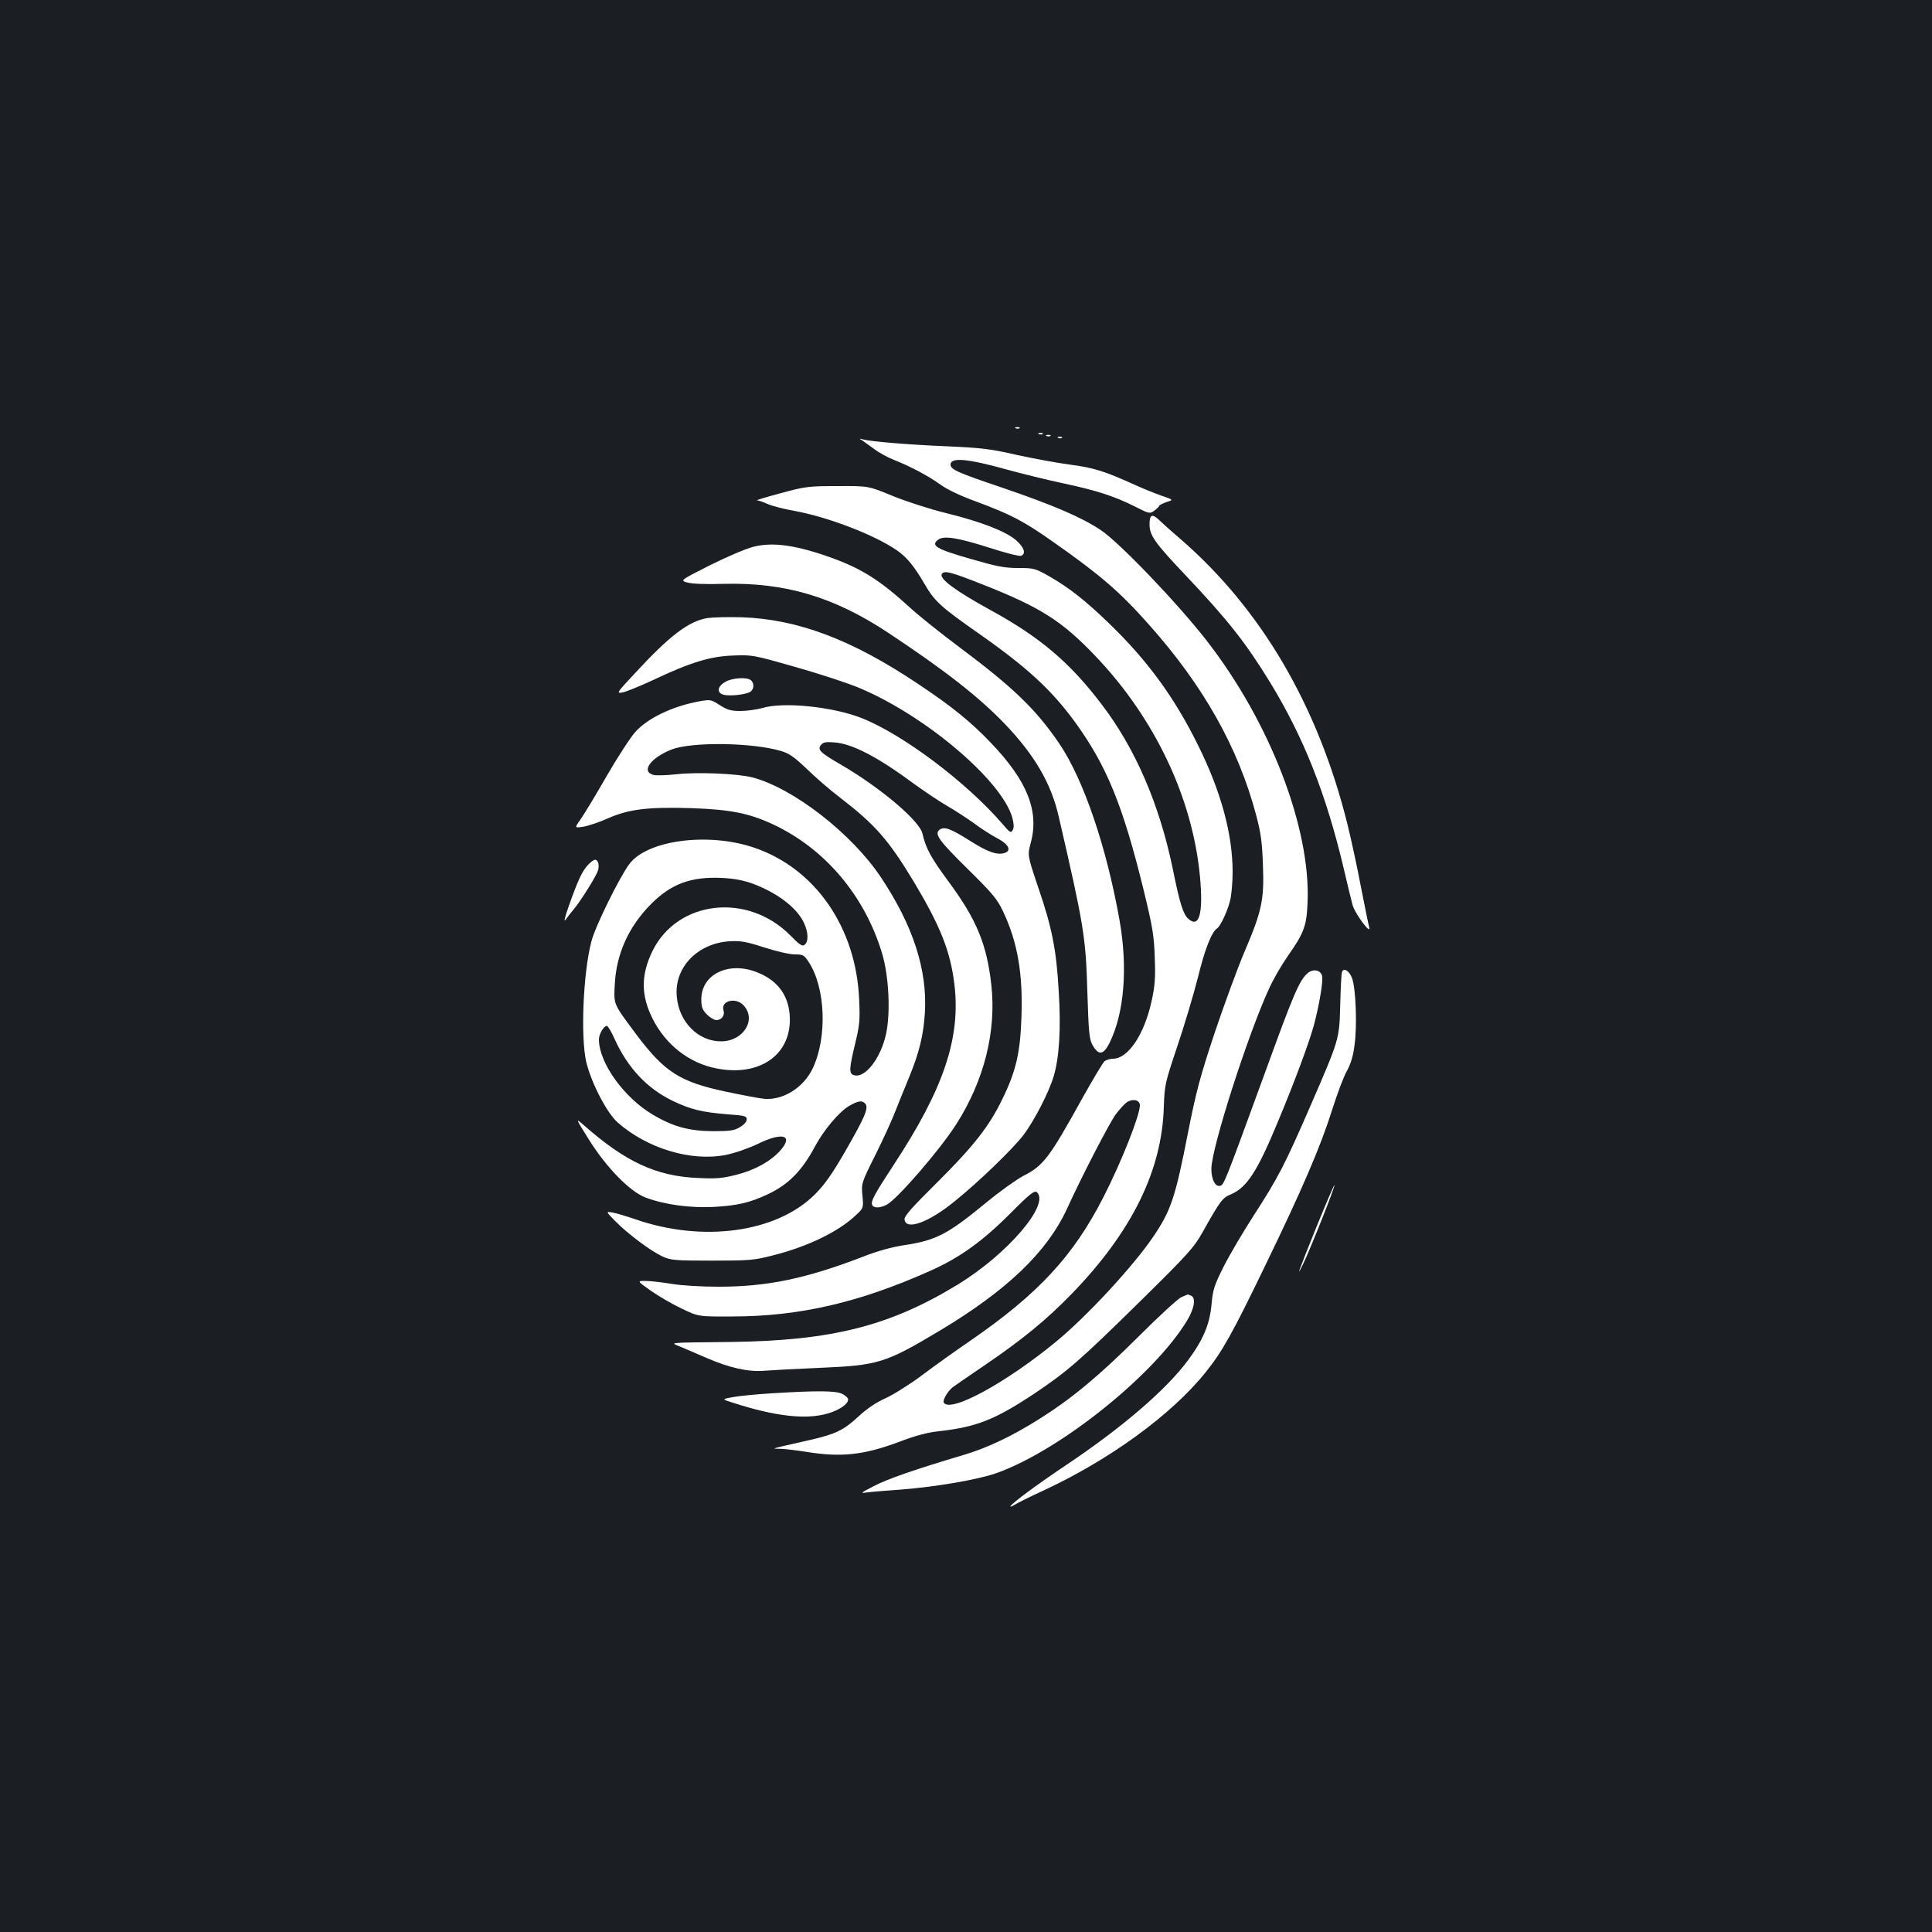 <?xml version="1.0" standalone="no"?>
<!DOCTYPE svg PUBLIC "-//W3C//DTD SVG 20010904//EN"
 "http://www.w3.org/TR/2001/REC-SVG-20010904/DTD/svg10.dtd">
<svg version="1.0" xmlns="http://www.w3.org/2000/svg"
 width="1000pt" height="1000pt" viewBox="0 0 1000 1000"
 preserveAspectRatio="xMidYMid meet">
<rect width="100%" height="100%" fill="#1b1f23"/>
<g transform="translate(0,1000) scale(0.1,-0.1)"
fill="#ffffff" stroke="none">
<path d="M5258 7783 c7 -3 16 -2 19 1 4 3 -2 6 -13 5 -11 0 -14 -3 -6 -6z"/>
<path d="M5378 7753 c7 -3 16 -2 19 1 4 3 -2 6 -13 5 -11 0 -14 -3 -6 -6z"/>
<path d="M5418 7743 c7 -3 16 -2 19 1 4 3 -2 6 -13 5 -11 0 -14 -3 -6 -6z"/>
<path d="M5478 7733 c7 -3 16 -2 19 1 4 3 -2 6 -13 5 -11 0 -14 -3 -6 -6z"/>
<path d="M4465 7719 c10 -7 38 -27 61 -44 22 -17 67 -42 100 -55 87 -34 182
-85 244 -130 33 -24 105 -58 180 -85 183 -68 249 -102 410 -216 236 -166 338
-254 486 -421 283 -317 464 -639 556 -988 25 -94 31 -142 35 -260 7 -178 -6
-237 -97 -450 -34 -80 -102 -265 -152 -413 -76 -229 -96 -303 -139 -520 -66
-337 -88 -403 -181 -540 -103 -151 -338 -406 -500 -540 -260 -214 -549 -372
-583 -317 -7 12 19 57 44 78 9 7 81 57 161 111 203 138 326 239 460 377 309
320 465 636 474 967 4 112 6 121 69 309 36 106 84 267 107 357 36 149 72 238
100 256 16 10 52 85 66 140 8 28 14 96 14 152 0 195 -60 417 -180 658 -122
246 -259 434 -456 625 -127 123 -209 187 -313 247 -73 41 -79 43 -161 43 -72
0 -111 8 -249 48 -174 50 -205 68 -166 98 29 23 100 12 269 -42 80 -26 152
-44 161 -41 27 11 16 44 -26 81 -55 47 -183 96 -361 140 -82 20 -203 59 -275
88 -128 53 -128 53 -288 52 -151 0 -167 -2 -295 -37 -74 -20 -129 -36 -121
-37 8 0 33 -9 55 -19 23 -10 84 -26 136 -35 173 -31 416 -124 533 -205 51 -35
90 -83 145 -178 50 -86 85 -117 278 -252 254 -178 380 -295 503 -465 160 -222
243 -427 348 -853 49 -201 56 -243 60 -358 4 -107 1 -147 -16 -225 -38 -175
-122 -300 -201 -300 -14 0 -33 -6 -42 -12 -9 -7 -62 -96 -119 -198 -167 -302
-199 -344 -300 -395 -36 -19 -122 -80 -190 -136 -204 -168 -263 -199 -429
-224 -65 -10 -138 -30 -217 -61 -291 -112 -492 -154 -743 -154 -89 0 -193 6
-245 15 -49 8 -110 15 -134 15 -44 0 -44 0 28 -51 40 -28 112 -70 159 -92 87
-42 87 -42 267 -41 345 1 651 72 1015 234 156 69 273 153 418 298 101 102 126
121 138 112 72 -61 -150 -321 -409 -479 -351 -214 -650 -290 -1172 -297 -351
-4 -319 -1 -255 -28 30 -13 88 -38 128 -55 117 -51 216 -73 297 -66 39 3 167
10 286 15 306 13 341 24 624 193 347 208 555 407 658 631 80 175 218 441 252
488 19 26 46 55 59 64 31 19 66 10 66 -17 0 -52 -95 -292 -188 -474 -156 -306
-337 -501 -686 -742 -78 -53 -191 -134 -252 -180 -60 -45 -145 -99 -188 -119
-52 -23 -100 -56 -143 -96 -75 -70 -119 -91 -245 -120 -223 -51 -209 -46 -158
-47 25 -1 86 -8 135 -16 178 -29 297 -16 476 51 87 33 149 50 209 56 194 22
288 59 488 191 175 117 241 174 555 483 249 245 277 277 322 357 92 164 102
177 148 196 81 35 136 120 241 374 88 211 160 405 186 498 28 105 50 232 43
258 -8 32 -49 38 -77 12 -42 -39 -72 -110 -214 -501 -218 -597 -217 -595 -239
-598 -24 -4 -43 35 -43 88 0 107 191 702 301 938 21 46 64 120 95 164 84 120
97 155 102 278 16 387 -196 935 -523 1355 -151 194 -453 509 -547 571 -100 67
-248 130 -508 219 -232 78 -270 95 -270 120 0 39 85 32 290 -25 80 -22 210
-54 290 -71 174 -37 264 -66 371 -119 78 -40 80 -40 104 -23 13 10 25 21 25
25 0 3 17 12 37 19 38 12 38 12 -27 34 -36 13 -96 37 -135 55 -157 71 -213 89
-336 105 -68 9 -193 32 -279 51 -135 31 -182 36 -360 44 -193 8 -390 24 -435
36 -20 5 -20 5 0 -7z m623 -745 c299 -118 409 -188 585 -373 306 -322 500
-733 538 -1138 18 -193 -4 -270 -61 -218 -26 23 -44 81 -80 259 -69 333 -193
621 -367 849 -164 217 -320 349 -574 488 -184 101 -269 164 -254 188 12 20 46
11 213 -55z"/>
<path d="M5950 7287 c0 -58 25 -94 184 -262 220 -232 315 -353 440 -557 174
-285 290 -578 381 -963 19 -82 40 -168 46 -190 13 -45 97 -158 86 -115 -4 14
-23 108 -43 210 -19 102 -51 248 -70 325 -152 611 -445 1112 -864 1475 -47 40
-96 84 -109 97 -37 36 -51 30 -51 -20z"/>
<path d="M3900 7170 c-43 -11 -140 -53 -228 -97 -152 -77 -152 -77 -115 -88
24 -7 96 -10 188 -7 319 8 572 -67 855 -255 294 -195 465 -329 601 -470 154
-161 240 -308 279 -480 130 -562 140 -623 148 -904 7 -219 10 -249 28 -280 31
-53 55 -50 87 13 76 154 95 387 52 633 -67 379 -186 730 -312 916 -121 178
-240 292 -517 499 -94 70 -209 162 -256 205 -152 139 -247 200 -401 256 -185
67 -307 85 -409 59z"/>
<path d="M3662 6801 c-97 -16 -195 -90 -375 -285 -95 -102 -98 -106 -65 -100
18 3 89 32 158 64 197 93 297 123 415 127 98 4 104 3 328 -61 126 -36 275 -85
330 -109 342 -145 733 -478 787 -670 8 -32 9 -51 2 -63 -9 -17 -15 -14 -53 31
-186 216 -517 465 -731 549 -149 58 -400 84 -510 52 -31 -9 -83 -16 -115 -16
-49 0 -68 5 -107 30 -46 30 -50 30 -106 20 -138 -25 -268 -87 -332 -159 -25
-28 -92 -131 -148 -228 -56 -98 -117 -198 -135 -224 -32 -45 -32 -45 14 -38
25 4 83 23 127 43 109 48 207 60 434 53 199 -7 296 -26 417 -82 271 -125 479
-370 569 -671 35 -118 44 -306 20 -417 -28 -126 -109 -230 -166 -212 -26 8
-26 30 6 162 23 95 26 122 21 228 -15 375 -229 683 -548 789 -237 79 -551 37
-642 -87 -51 -68 -178 -326 -196 -400 -43 -165 -56 -492 -27 -622 26 -109 106
-264 163 -315 154 -135 380 -203 559 -168 46 9 115 33 166 57 130 64 188 45
115 -36 -51 -56 -132 -100 -227 -124 -71 -18 -103 -21 -200 -16 -213 9 -374
84 -588 273 -44 38 -44 38 24 -71 92 -148 215 -274 297 -304 100 -37 229 -54
352 -48 123 7 186 22 278 65 109 51 179 123 247 251 44 82 123 176 174 206 48
28 69 31 85 12 18 -22 -2 -68 -101 -241 -71 -123 -109 -177 -160 -228 -198
-198 -581 -251 -932 -128 -44 15 -97 31 -116 34 -35 6 -35 6 15 -45 65 -66
183 -154 243 -182 44 -20 62 -22 257 -22 195 0 218 2 315 27 182 46 341 123
432 210 37 35 38 35 32 99 -6 64 -6 65 66 209 40 80 87 183 105 230 19 47 51
128 73 180 50 123 72 213 79 326 14 223 -61 454 -228 704 -151 226 -452 460
-664 516 -78 20 -286 29 -398 16 -49 -5 -101 -7 -115 -3 -66 18 -14 89 95 132
105 40 417 36 565 -8 42 -12 69 -31 133 -92 44 -43 120 -109 170 -147 186
-143 253 -220 385 -438 138 -231 189 -359 210 -531 33 -278 -55 -540 -316
-937 -99 -151 -117 -185 -110 -204 7 -18 39 -18 75 0 54 28 275 283 360 416
145 227 209 482 182 723 -24 212 -76 338 -225 539 -88 119 -115 170 -131 242
-14 67 -218 239 -422 358 -109 63 -124 78 -103 103 12 14 26 16 72 12 93 -8
224 -77 413 -217 50 -36 124 -86 165 -110 41 -23 106 -66 144 -93 37 -28 91
-62 120 -77 57 -30 73 -63 36 -75 -38 -12 -86 4 -176 61 -103 65 -135 77 -160
60 -30 -22 -6 -55 146 -205 130 -128 152 -155 183 -221 74 -157 102 -320 94
-544 -6 -184 -28 -279 -97 -421 -69 -144 -150 -247 -342 -438 -132 -131 -169
-172 -166 -190 8 -57 126 -14 259 95 126 101 305 275 358 345 57 77 131 221
155 303 29 96 38 248 26 438 -12 216 -35 332 -107 541 -55 164 -55 164 -38
228 45 164 -18 321 -204 516 -106 111 -203 190 -382 309 -341 228 -620 333
-909 343 -69 2 -149 0 -178 -4z m229 -1373 c129 -47 231 -124 269 -202 24 -50
26 -99 5 -116 -12 -10 -25 -2 -74 48 -221 224 -585 183 -714 -81 -60 -123 -60
-229 1 -350 67 -134 189 -230 330 -257 231 -46 397 78 379 281 -9 105 -69 180
-175 219 -145 54 -282 -15 -282 -142 0 -41 5 -54 29 -79 16 -16 38 -29 49 -29
27 0 45 25 37 50 -16 50 63 70 103 27 70 -74 0 -187 -116 -187 -118 0 -218
100 -229 232 -14 149 106 275 272 286 60 3 85 -1 181 -32 62 -20 131 -36 157
-36 43 0 49 -3 72 -38 88 -133 98 -389 22 -551 -48 -102 -157 -169 -256 -158
-25 3 -111 19 -191 36 -241 51 -320 101 -469 300 -118 159 -114 149 -109 255
8 158 71 299 188 417 104 104 205 142 365 135 62 -3 111 -12 156 -28z m-711
-803 c68 -152 170 -260 304 -324 92 -44 150 -58 286 -69 85 -6 95 -9 95 -26 0
-12 -14 -28 -35 -40 -29 -18 -52 -21 -140 -21 -123 1 -206 23 -310 85 -150 88
-280 269 -280 390 0 27 25 70 41 70 5 0 23 -29 39 -65z"/>
<path d="M3753 6470 c-41 -24 -44 -57 -7 -66 34 -9 122 2 140 17 17 14 18 41
2 57 -19 19 -99 14 -135 -8z"/>
<path d="M3043 5523 c-30 -33 -51 -77 -98 -210 -22 -61 -28 -89 -17 -73 9 13
28 38 42 54 37 44 120 177 126 203 7 27 -1 53 -16 53 -6 0 -23 -12 -37 -27z"/>
<path d="M6946 4968 c-3 -7 -7 -83 -9 -168 -5 -183 -3 -175 -159 -535 -129
-296 -162 -360 -288 -555 -55 -85 -125 -204 -156 -265 -49 -98 -56 -119 -63
-195 -9 -104 -43 -184 -122 -291 -114 -153 -337 -345 -629 -541 -157 -105
-290 -204 -290 -215 0 -3 10 1 23 9 12 8 74 39 137 68 350 161 674 397 851
618 86 107 138 200 308 552 193 398 286 615 346 805 26 83 60 173 76 201 20
36 33 77 40 135 14 99 7 288 -12 344 -14 40 -45 59 -53 33z"/>
<path d="M6815 3652 c-94 -233 -111 -279 -69 -192 38 79 166 401 161 406 -2 2
-43 -94 -92 -214z"/>
<path d="M6115 3286 c-17 -7 -116 -98 -220 -202 -206 -205 -345 -321 -513
-427 -145 -91 -266 -149 -392 -187 -252 -75 -397 -125 -467 -162 -68 -35 -72
-38 -37 -33 22 3 101 10 177 15 181 14 403 52 497 86 329 118 816 509 985 790
38 63 46 118 19 128 -9 3 -16 6 -17 6 -1 -1 -16 -7 -32 -14z"/>
<path d="M3990 2788 c-80 -5 -170 -14 -200 -20 -55 -10 -55 -10 5 -29 220 -71
379 -88 490 -55 61 18 105 49 105 72 0 8 -13 20 -30 29 -33 17 -129 18 -370 3z"/>
</g>
</svg>
